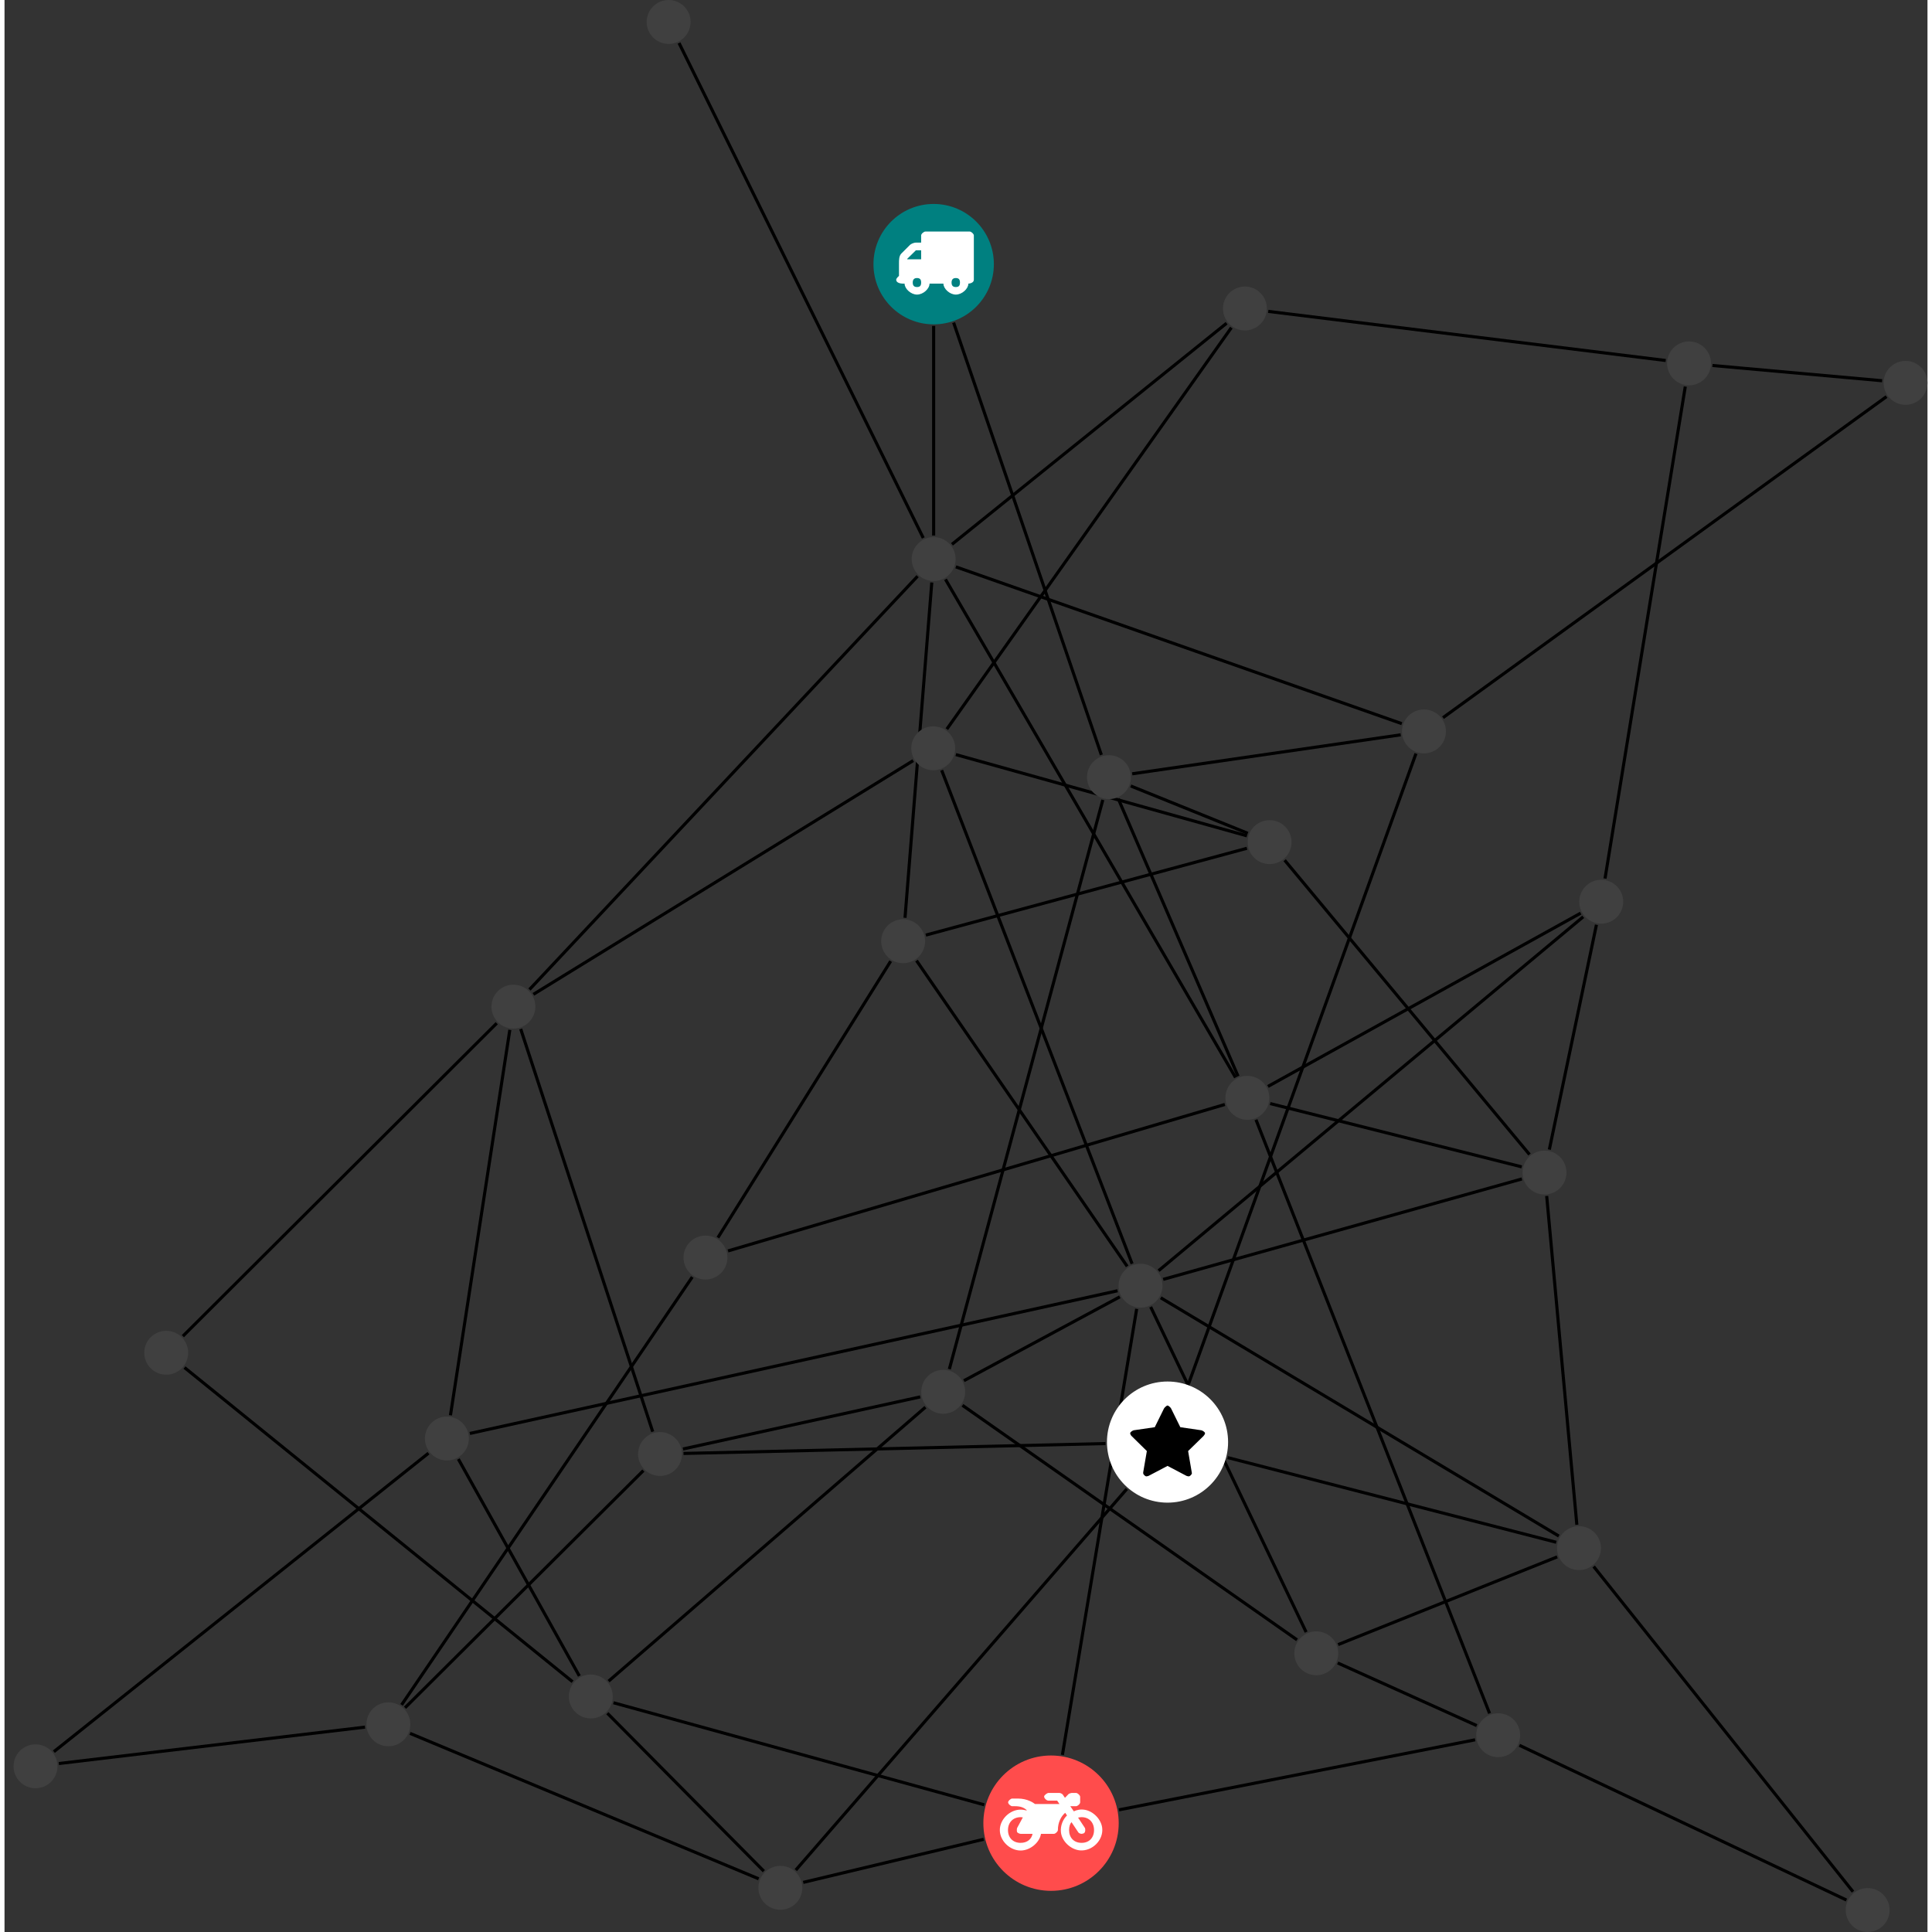 <?xml version="1.0" encoding="UTF-8"?>
<svg xmlns="http://www.w3.org/2000/svg" xmlns:xlink="http://www.w3.org/1999/xlink" width="248.030pt" height="248.030pt" viewBox="-1.160 0.000 246.870 248.030" version="1.1">
<rect x="-1.160" y="0.000" width="246.870" height="248.030" fill="#333333" stroke="none"/>
<defs>
<g>
<symbol overflow="visible" id="glyph0-0">
<path style="stroke:none;" d="M 1.422 -0.75 L 1.422 -7.922 L 3.562 -7.922 L 3.562 -0.891 L 1.422 -0.891 Z M 0.625 0 L 4.531 0 L 4.531 -8.812 L 0.438 -8.812 L 0.438 0 Z M 0.625 0 "/>
</symbol>
<symbol overflow="visible" id="glyph0-1">
<path style="stroke:none;" d="M 3.375 -0.844 C 3.375 -0.453 3.234 -0.266 2.844 -0.266 C 2.469 -0.266 2.297 -0.453 2.297 -0.844 C 2.297 -1.219 2.469 -1.422 2.844 -1.422 C 3.234 -1.422 3.375 -1.219 3.375 -0.844 Z M 1.594 -3.688 L 1.594 -3.859 C 1.594 -3.875 1.578 -3.875 1.594 -3.891 L 2.688 -4.969 C 2.703 -5 2.656 -4.984 2.688 -4.984 L 3.375 -4.984 L 3.375 -3.828 L 1.594 -3.828 Z M 8.359 -0.844 C 8.359 -0.453 8.219 -0.266 7.828 -0.266 C 7.453 -0.266 7.281 -0.453 7.281 -0.844 C 7.281 -1.219 7.453 -1.422 7.828 -1.422 C 8.219 -1.422 8.359 -1.219 8.359 -0.844 Z M 10.141 -6.891 C 10.141 -7.094 9.812 -7.391 9.609 -7.391 L 3.922 -7.391 C 3.719 -7.391 3.375 -7.094 3.375 -6.891 L 3.375 -5.969 L 2.672 -5.969 C 2.469 -5.969 2.078 -5.812 1.938 -5.672 L 0.844 -4.578 C 0.531 -4.266 0.531 -3.734 0.531 -3.328 L 0.531 -1.688 C 0.516 -1.688 0.172 -1.391 0.172 -1.203 C 0.172 -0.781 0.781 -0.703 1.062 -0.703 L 1.25 -0.703 C 1.25 -0.047 2.062 0.703 2.844 0.703 C 3.641 0.703 4.453 -0.047 4.453 -0.703 L 6.234 -0.703 C 6.234 -0.047 7.047 0.703 7.828 0.703 C 8.625 0.703 9.438 -0.047 9.438 -0.703 C 9.547 -0.703 10.141 -0.781 10.141 -1.203 Z M 10.141 -6.891 "/>
</symbol>
<symbol overflow="visible" id="glyph0-2">
<path style="stroke:none;" d="M 12.969 -2.906 C 12.844 -3.984 11.859 -5.016 10.781 -5.219 C 10.234 -5.328 9.703 -5.219 9.328 -5.031 L 8.875 -5.688 L 9.609 -5.688 C 9.812 -5.688 10.141 -5.984 10.141 -6.188 L 10.141 -6.891 C 10.141 -7.094 9.812 -7.391 9.609 -7.391 L 9.047 -7.391 C 8.969 -7.391 8.734 -7.312 8.656 -7.25 L 8.188 -6.766 L 7.891 -7.203 C 7.828 -7.281 7.594 -7.391 7.484 -7.391 L 6.078 -7.391 C 5.906 -7.391 5.547 -7.125 5.516 -6.953 C 5.484 -6.734 5.828 -6.406 6.047 -6.406 L 7.188 -6.406 L 7.484 -5.969 L 4.344 -5.969 C 4.141 -6.125 3.375 -6.672 2.141 -6.672 L 1.422 -6.672 C 1.219 -6.672 0.891 -6.375 0.891 -6.188 C 0.891 -5.984 1.219 -5.688 1.422 -5.688 L 1.781 -5.688 C 2.484 -5.688 2.906 -5.516 3.281 -5.188 L 3.25 -5.141 C 3.078 -5.188 2.797 -5.25 2.5 -5.25 C 1.109 -5.25 -0.172 -4 -0.172 -2.625 C -0.172 -1.25 1.109 0 2.5 0 C 3.75 0 4.953 -1.062 5.109 -2.141 L 6.766 -2.141 C 6.969 -2.141 7.281 -2.438 7.281 -2.625 C 7.281 -3.609 7.688 -4.391 8.219 -4.844 L 8.453 -4.5 C 7.969 -4.062 7.578 -3.203 7.672 -2.359 C 7.781 -1.172 8.969 -0.094 10.141 -0.016 C 11.703 0.094 13.156 -1.344 12.969 -2.906 Z M 2.5 -0.984 C 1.516 -0.984 0.875 -1.641 0.875 -2.625 C 0.875 -3.594 1.516 -4.281 2.5 -4.281 C 2.672 -4.281 2.844 -4.234 2.781 -4.25 L 2.047 -2.891 C 2 -2.781 2 -2.469 2.047 -2.359 C 2.125 -2.25 2.375 -2.141 2.5 -2.141 L 4.031 -2.141 C 3.891 -1.453 3.344 -0.984 2.5 -0.984 Z M 10.328 -0.984 C 9.344 -0.984 8.719 -1.641 8.719 -2.625 C 8.719 -3.109 8.859 -3.469 9.031 -3.641 L 9.906 -2.328 C 9.969 -2.219 10.203 -2.141 10.328 -2.141 C 10.391 -2.141 10.594 -2.188 10.641 -2.234 C 10.812 -2.344 10.844 -2.75 10.734 -2.922 L 9.875 -4.219 C 9.859 -4.219 10.094 -4.281 10.328 -4.281 C 11.297 -4.281 11.922 -3.594 11.922 -2.625 C 11.922 -1.641 11.297 -0.984 10.328 -0.984 Z M 10.328 -0.984 "/>
</symbol>
<symbol overflow="visible" id="glyph0-3">
<path style="stroke:none;" d="M 9.438 -5.078 C 9.438 -5.25 9.078 -5.453 8.938 -5.469 L 6.266 -5.859 L 5.078 -8.266 C 5.031 -8.375 4.75 -8.641 4.625 -8.641 C 4.5 -8.641 4.234 -8.375 4.172 -8.266 L 2.984 -5.859 L 0.312 -5.469 C 0.172 -5.453 -0.172 -5.25 -0.172 -5.078 C -0.172 -4.969 -0.062 -4.781 0.016 -4.719 L 1.969 -2.797 L 1.5 -0.062 C 1.5 -0.016 1.5 0.016 1.5 0.047 C 1.5 0.203 1.75 0.453 1.906 0.453 C 1.984 0.453 2.188 0.406 2.25 0.359 L 4.625 -0.891 L 7 0.359 C 7.062 0.406 7.266 0.453 7.344 0.453 C 7.5 0.453 7.75 0.203 7.75 0.047 C 7.75 0.016 7.75 -0.016 7.734 -0.062 L 7.266 -2.797 L 9.234 -4.719 C 9.297 -4.781 9.438 -4.969 9.438 -5.078 Z M 9.438 -5.078 "/>
</symbol>
</g>
<clipPath id="clip1">
  <path d="M 187 218 L 241 218 L 241 248.031 L 187 248.031 Z M 187 218 "/>
</clipPath>
<clipPath id="clip2">
  <path d="M 197 195 L 242 195 L 242 248.031 L 197 248.031 Z M 197 195 "/>
</clipPath>
<clipPath id="clip3">
  <path d="M 212 41 L 245.711 41 L 245.711 55 L 212 55 Z M 212 41 "/>
</clipPath>
<clipPath id="clip4">
  <path d="M 177 45 L 245.711 45 L 245.711 98 L 177 98 Z M 177 45 "/>
</clipPath>
<clipPath id="clip5">
  <path d="M 235 242 L 241 242 L 241 248.031 L 235 248.031 Z M 235 242 "/>
</clipPath>
<clipPath id="clip6">
  <path d="M 240 46 L 245.711 46 L 245.711 52 L 240 52 Z M 240 46 "/>
</clipPath>
</defs>
<g id="surface1">
<path style="fill:none;stroke-width:0.399;stroke-linecap:butt;stroke-linejoin:miter;stroke:rgb(0%,0%,0%);stroke-opacity:1;stroke-miterlimit:10;" d="M -0.002 -7.927 L -0.002 -34.841 " transform="matrix(1,0,0,-1,118.123,33.913)"/>
<path style="fill:none;stroke-width:0.399;stroke-linecap:butt;stroke-linejoin:miter;stroke:rgb(0%,0%,0%);stroke-opacity:1;stroke-miterlimit:10;" d="M 2.564 -7.505 L 21.529 -63.001 " transform="matrix(1,0,0,-1,118.123,33.913)"/>
<path style="fill:none;stroke-width:0.399;stroke-linecap:butt;stroke-linejoin:miter;stroke:rgb(0%,0%,0%);stroke-opacity:1;stroke-miterlimit:10;" d="M -46.361 -181.985 L -96.178 -141.653 " transform="matrix(1,0,0,-1,118.123,33.913)"/>
<path style="fill:none;stroke-width:0.399;stroke-linecap:butt;stroke-linejoin:miter;stroke:rgb(0%,0%,0%);stroke-opacity:1;stroke-miterlimit:10;" d="M -41.107 -184.685 L 6.498 -197.79 " transform="matrix(1,0,0,-1,118.123,33.913)"/>
<path style="fill:none;stroke-width:0.399;stroke-linecap:butt;stroke-linejoin:miter;stroke:rgb(0%,0%,0%);stroke-opacity:1;stroke-miterlimit:10;" d="M -45.486 -181.251 L -61.021 -153.399 " transform="matrix(1,0,0,-1,118.123,33.913)"/>
<path style="fill:none;stroke-width:0.399;stroke-linecap:butt;stroke-linejoin:miter;stroke:rgb(0%,0%,0%);stroke-opacity:1;stroke-miterlimit:10;" d="M -41.893 -186.028 L -21.803 -206.306 " transform="matrix(1,0,0,-1,118.123,33.913)"/>
<path style="fill:none;stroke-width:0.399;stroke-linecap:butt;stroke-linejoin:miter;stroke:rgb(0%,0%,0%);stroke-opacity:1;stroke-miterlimit:10;" d="M -41.732 -181.911 L -1.057 -146.743 " transform="matrix(1,0,0,-1,118.123,33.913)"/>
<path style="fill:none;stroke-width:0.399;stroke-linecap:butt;stroke-linejoin:miter;stroke:rgb(0%,0%,0%);stroke-opacity:1;stroke-miterlimit:10;" d="M -96.385 -137.626 L -56.092 -97.45 " transform="matrix(1,0,0,-1,118.123,33.913)"/>
<path style="fill:none;stroke-width:0.399;stroke-linecap:butt;stroke-linejoin:miter;stroke:rgb(0%,0%,0%);stroke-opacity:1;stroke-miterlimit:10;" d="M 6.424 -202.212 L -16.744 -207.747 " transform="matrix(1,0,0,-1,118.123,33.913)"/>
<path style="fill:none;stroke-width:0.399;stroke-linecap:butt;stroke-linejoin:miter;stroke:rgb(0%,0%,0%);stroke-opacity:1;stroke-miterlimit:10;" d="M 23.791 -198.435 L 69.514 -189.442 " transform="matrix(1,0,0,-1,118.123,33.913)"/>
<path style="fill:none;stroke-width:0.399;stroke-linecap:butt;stroke-linejoin:miter;stroke:rgb(0%,0%,0%);stroke-opacity:1;stroke-miterlimit:10;" d="M 16.529 -191.38 L 26.064 -134.122 " transform="matrix(1,0,0,-1,118.123,33.913)"/>
<path style="fill:none;stroke-width:0.399;stroke-linecap:butt;stroke-linejoin:miter;stroke:rgb(0%,0%,0%);stroke-opacity:1;stroke-miterlimit:10;" d="M -64.853 -152.646 L -112.947 -190.966 " transform="matrix(1,0,0,-1,118.123,33.913)"/>
<path style="fill:none;stroke-width:0.399;stroke-linecap:butt;stroke-linejoin:miter;stroke:rgb(0%,0%,0%);stroke-opacity:1;stroke-miterlimit:10;" d="M -62.033 -147.782 L -54.412 -98.302 " transform="matrix(1,0,0,-1,118.123,33.913)"/>
<path style="fill:none;stroke-width:0.399;stroke-linecap:butt;stroke-linejoin:miter;stroke:rgb(0%,0%,0%);stroke-opacity:1;stroke-miterlimit:10;" d="M -59.545 -150.114 L 23.611 -131.794 " transform="matrix(1,0,0,-1,118.123,33.913)"/>
<path style="fill:none;stroke-width:0.399;stroke-linecap:butt;stroke-linejoin:miter;stroke:rgb(0%,0%,0%);stroke-opacity:1;stroke-miterlimit:10;" d="M -112.311 -192.489 L -73.002 -187.814 " transform="matrix(1,0,0,-1,118.123,33.913)"/>
<path style="fill:none;stroke-width:0.399;stroke-linecap:butt;stroke-linejoin:miter;stroke:rgb(0%,0%,0%);stroke-opacity:1;stroke-miterlimit:10;" d="M 1.69 -59.692 L 38.217 -8.153 " transform="matrix(1,0,0,-1,118.123,33.913)"/>
<path style="fill:none;stroke-width:0.399;stroke-linecap:butt;stroke-linejoin:miter;stroke:rgb(0%,0%,0%);stroke-opacity:1;stroke-miterlimit:10;" d="M -2.627 -63.735 L -51.385 -93.739 " transform="matrix(1,0,0,-1,118.123,33.913)"/>
<path style="fill:none;stroke-width:0.399;stroke-linecap:butt;stroke-linejoin:miter;stroke:rgb(0%,0%,0%);stroke-opacity:1;stroke-miterlimit:10;" d="M 2.85 -62.962 L 40.221 -73.392 " transform="matrix(1,0,0,-1,118.123,33.913)"/>
<path style="fill:none;stroke-width:0.399;stroke-linecap:butt;stroke-linejoin:miter;stroke:rgb(0%,0%,0%);stroke-opacity:1;stroke-miterlimit:10;" d="M 1.029 -64.97 L 25.475 -128.329 " transform="matrix(1,0,0,-1,118.123,33.913)"/>
<path style="fill:none;stroke-width:0.399;stroke-linecap:butt;stroke-linejoin:miter;stroke:rgb(0%,0%,0%);stroke-opacity:1;stroke-miterlimit:10;" d="M 24.795 -157.243 L -17.701 -206.169 " transform="matrix(1,0,0,-1,118.123,33.913)"/>
<path style="fill:none;stroke-width:0.399;stroke-linecap:butt;stroke-linejoin:miter;stroke:rgb(0%,0%,0%);stroke-opacity:1;stroke-miterlimit:10;" d="M 37.748 -153.212 L 79.928 -164.083 " transform="matrix(1,0,0,-1,118.123,33.913)"/>
<path style="fill:none;stroke-width:0.399;stroke-linecap:butt;stroke-linejoin:miter;stroke:rgb(0%,0%,0%);stroke-opacity:1;stroke-miterlimit:10;" d="M 22.053 -151.411 L -32.115 -152.681 " transform="matrix(1,0,0,-1,118.123,33.913)"/>
<path style="fill:none;stroke-width:0.399;stroke-linecap:butt;stroke-linejoin:miter;stroke:rgb(0%,0%,0%);stroke-opacity:1;stroke-miterlimit:10;" d="M 32.732 -143.72 L 61.92 -62.829 " transform="matrix(1,0,0,-1,118.123,33.913)"/>
<path style="fill:none;stroke-width:0.399;stroke-linecap:butt;stroke-linejoin:miter;stroke:rgb(0%,0%,0%);stroke-opacity:1;stroke-miterlimit:10;" d="M 37.607 -7.583 L 2.35 -35.966 " transform="matrix(1,0,0,-1,118.123,33.913)"/>
<path style="fill:none;stroke-width:0.399;stroke-linecap:butt;stroke-linejoin:miter;stroke:rgb(0%,0%,0%);stroke-opacity:1;stroke-miterlimit:10;" d="M 42.955 -6.064 L 93.982 -12.368 " transform="matrix(1,0,0,-1,118.123,33.913)"/>
<path style="fill:none;stroke-width:0.399;stroke-linecap:butt;stroke-linejoin:miter;stroke:rgb(0%,0%,0%);stroke-opacity:1;stroke-miterlimit:10;" d="M -32.689 28.39 L -1.334 -35.153 " transform="matrix(1,0,0,-1,118.123,33.913)"/>
<path style="fill:none;stroke-width:0.399;stroke-linecap:butt;stroke-linejoin:miter;stroke:rgb(0%,0%,0%);stroke-opacity:1;stroke-miterlimit:10;" d="M -22.467 -207.286 L -67.221 -188.618 " transform="matrix(1,0,0,-1,118.123,33.913)"/>
<path style="fill:none;stroke-width:0.399;stroke-linecap:butt;stroke-linejoin:miter;stroke:rgb(0%,0%,0%);stroke-opacity:1;stroke-miterlimit:10;" d="M 71.369 -186.052 L 41.381 -109.837 " transform="matrix(1,0,0,-1,118.123,33.913)"/>
<g clip-path="url(#clip1)" clip-rule="nonzero">
<path style="fill:none;stroke-width:0.399;stroke-linecap:butt;stroke-linejoin:miter;stroke:rgb(0%,0%,0%);stroke-opacity:1;stroke-miterlimit:10;" d="M 75.201 -190.149 L 117.182 -210.013 " transform="matrix(1,0,0,-1,118.123,33.913)"/>
</g>
<path style="fill:none;stroke-width:0.399;stroke-linecap:butt;stroke-linejoin:miter;stroke:rgb(0%,0%,0%);stroke-opacity:1;stroke-miterlimit:10;" d="M 69.721 -187.618 L 51.873 -179.579 " transform="matrix(1,0,0,-1,118.123,33.913)"/>
<path style="fill:none;stroke-width:0.399;stroke-linecap:butt;stroke-linejoin:miter;stroke:rgb(0%,0%,0%);stroke-opacity:1;stroke-miterlimit:10;" d="M -5.518 -89.482 L -27.697 -124.974 " transform="matrix(1,0,0,-1,118.123,33.913)"/>
<path style="fill:none;stroke-width:0.399;stroke-linecap:butt;stroke-linejoin:miter;stroke:rgb(0%,0%,0%);stroke-opacity:1;stroke-miterlimit:10;" d="M -3.678 -83.915 L -0.24 -40.868 " transform="matrix(1,0,0,-1,118.123,33.913)"/>
<path style="fill:none;stroke-width:0.399;stroke-linecap:butt;stroke-linejoin:miter;stroke:rgb(0%,0%,0%);stroke-opacity:1;stroke-miterlimit:10;" d="M -1.006 -86.134 L 40.217 -74.989 " transform="matrix(1,0,0,-1,118.123,33.913)"/>
<path style="fill:none;stroke-width:0.399;stroke-linecap:butt;stroke-linejoin:miter;stroke:rgb(0%,0%,0%);stroke-opacity:1;stroke-miterlimit:10;" d="M -2.205 -89.407 L 24.846 -128.661 " transform="matrix(1,0,0,-1,118.123,33.913)"/>
<g clip-path="url(#clip2)" clip-rule="nonzero">
<path style="fill:none;stroke-width:0.399;stroke-linecap:butt;stroke-linejoin:miter;stroke:rgb(0%,0%,0%);stroke-opacity:1;stroke-miterlimit:10;" d="M 84.732 -167.196 L 118.025 -208.942 " transform="matrix(1,0,0,-1,118.123,33.913)"/>
</g>
<path style="fill:none;stroke-width:0.399;stroke-linecap:butt;stroke-linejoin:miter;stroke:rgb(0%,0%,0%);stroke-opacity:1;stroke-miterlimit:10;" d="M 80.26 -163.286 L 29.15 -132.696 " transform="matrix(1,0,0,-1,118.123,33.913)"/>
<path style="fill:none;stroke-width:0.399;stroke-linecap:butt;stroke-linejoin:miter;stroke:rgb(0%,0%,0%);stroke-opacity:1;stroke-miterlimit:10;" d="M 82.572 -161.833 L 78.701 -119.626 " transform="matrix(1,0,0,-1,118.123,33.913)"/>
<path style="fill:none;stroke-width:0.399;stroke-linecap:butt;stroke-linejoin:miter;stroke:rgb(0%,0%,0%);stroke-opacity:1;stroke-miterlimit:10;" d="M 80.049 -165.958 L 51.924 -177.22 " transform="matrix(1,0,0,-1,118.123,33.913)"/>
<path style="fill:none;stroke-width:0.399;stroke-linecap:butt;stroke-linejoin:miter;stroke:rgb(0%,0%,0%);stroke-opacity:1;stroke-miterlimit:10;" d="M 37.381 -107.88 L -26.4 -126.681 " transform="matrix(1,0,0,-1,118.123,33.913)"/>
<path style="fill:none;stroke-width:0.399;stroke-linecap:butt;stroke-linejoin:miter;stroke:rgb(0%,0%,0%);stroke-opacity:1;stroke-miterlimit:10;" d="M 38.756 -104.419 L 1.518 -40.466 " transform="matrix(1,0,0,-1,118.123,33.913)"/>
<path style="fill:none;stroke-width:0.399;stroke-linecap:butt;stroke-linejoin:miter;stroke:rgb(0%,0%,0%);stroke-opacity:1;stroke-miterlimit:10;" d="M 42.916 -105.564 L 83.064 -83.317 " transform="matrix(1,0,0,-1,118.123,33.913)"/>
<path style="fill:none;stroke-width:0.399;stroke-linecap:butt;stroke-linejoin:miter;stroke:rgb(0%,0%,0%);stroke-opacity:1;stroke-miterlimit:10;" d="M 39.08 -104.255 L 23.701 -68.63 " transform="matrix(1,0,0,-1,118.123,33.913)"/>
<path style="fill:none;stroke-width:0.399;stroke-linecap:butt;stroke-linejoin:miter;stroke:rgb(0%,0%,0%);stroke-opacity:1;stroke-miterlimit:10;" d="M 43.201 -107.763 L 75.498 -115.888 " transform="matrix(1,0,0,-1,118.123,33.913)"/>
<path style="fill:none;stroke-width:0.399;stroke-linecap:butt;stroke-linejoin:miter;stroke:rgb(0%,0%,0%);stroke-opacity:1;stroke-miterlimit:10;" d="M -30.99 -130.028 L -68.307 -184.958 " transform="matrix(1,0,0,-1,118.123,33.913)"/>
<path style="fill:none;stroke-width:0.399;stroke-linecap:butt;stroke-linejoin:miter;stroke:rgb(0%,0%,0%);stroke-opacity:1;stroke-miterlimit:10;" d="M -2.064 -40.06 L -51.889 -93.122 " transform="matrix(1,0,0,-1,118.123,33.913)"/>
<path style="fill:none;stroke-width:0.399;stroke-linecap:butt;stroke-linejoin:miter;stroke:rgb(0%,0%,0%);stroke-opacity:1;stroke-miterlimit:10;" d="M 2.846 -38.86 L 60.1 -58.989 " transform="matrix(1,0,0,-1,118.123,33.913)"/>
<path style="fill:none;stroke-width:0.399;stroke-linecap:butt;stroke-linejoin:miter;stroke:rgb(0%,0%,0%);stroke-opacity:1;stroke-miterlimit:10;" d="M -53.014 -98.189 L -36.068 -149.884 " transform="matrix(1,0,0,-1,118.123,33.913)"/>
<path style="fill:none;stroke-width:0.399;stroke-linecap:butt;stroke-linejoin:miter;stroke:rgb(0%,0%,0%);stroke-opacity:1;stroke-miterlimit:10;" d="M 86.189 -78.876 L 96.494 -15.716 " transform="matrix(1,0,0,-1,118.123,33.913)"/>
<path style="fill:none;stroke-width:0.399;stroke-linecap:butt;stroke-linejoin:miter;stroke:rgb(0%,0%,0%);stroke-opacity:1;stroke-miterlimit:10;" d="M 83.389 -83.786 L 28.877 -129.216 " transform="matrix(1,0,0,-1,118.123,33.913)"/>
<path style="fill:none;stroke-width:0.399;stroke-linecap:butt;stroke-linejoin:miter;stroke:rgb(0%,0%,0%);stroke-opacity:1;stroke-miterlimit:10;" d="M 85.088 -84.806 L 79.041 -113.669 " transform="matrix(1,0,0,-1,118.123,33.913)"/>
<path style="fill:none;stroke-width:0.399;stroke-linecap:butt;stroke-linejoin:miter;stroke:rgb(0%,0%,0%);stroke-opacity:1;stroke-miterlimit:10;" d="M 25.303 -66.989 L 40.33 -73.067 " transform="matrix(1,0,0,-1,118.123,33.913)"/>
<path style="fill:none;stroke-width:0.399;stroke-linecap:butt;stroke-linejoin:miter;stroke:rgb(0%,0%,0%);stroke-opacity:1;stroke-miterlimit:10;" d="M 25.49 -65.427 L 59.959 -60.423 " transform="matrix(1,0,0,-1,118.123,33.913)"/>
<path style="fill:none;stroke-width:0.399;stroke-linecap:butt;stroke-linejoin:miter;stroke:rgb(0%,0%,0%);stroke-opacity:1;stroke-miterlimit:10;" d="M 21.717 -68.775 L 2.014 -141.857 " transform="matrix(1,0,0,-1,118.123,33.913)"/>
<g clip-path="url(#clip3)" clip-rule="nonzero">
<path style="fill:none;stroke-width:0.399;stroke-linecap:butt;stroke-linejoin:miter;stroke:rgb(0%,0%,0%);stroke-opacity:1;stroke-miterlimit:10;" d="M 121.764 -14.966 L 99.982 -13.009 " transform="matrix(1,0,0,-1,118.123,33.913)"/>
</g>
<g clip-path="url(#clip4)" clip-rule="nonzero">
<path style="fill:none;stroke-width:0.399;stroke-linecap:butt;stroke-linejoin:miter;stroke:rgb(0%,0%,0%);stroke-opacity:1;stroke-miterlimit:10;" d="M 122.326 -17.005 L 65.389 -58.22 " transform="matrix(1,0,0,-1,118.123,33.913)"/>
</g>
<path style="fill:none;stroke-width:0.399;stroke-linecap:butt;stroke-linejoin:miter;stroke:rgb(0%,0%,0%);stroke-opacity:1;stroke-miterlimit:10;" d="M -37.268 -154.88 L -67.865 -185.329 " transform="matrix(1,0,0,-1,118.123,33.913)"/>
<path style="fill:none;stroke-width:0.399;stroke-linecap:butt;stroke-linejoin:miter;stroke:rgb(0%,0%,0%);stroke-opacity:1;stroke-miterlimit:10;" d="M -32.182 -152.107 L -1.721 -145.419 " transform="matrix(1,0,0,-1,118.123,33.913)"/>
<path style="fill:none;stroke-width:0.399;stroke-linecap:butt;stroke-linejoin:miter;stroke:rgb(0%,0%,0%);stroke-opacity:1;stroke-miterlimit:10;" d="M 45.061 -76.521 L 76.494 -114.302 " transform="matrix(1,0,0,-1,118.123,33.913)"/>
<path style="fill:none;stroke-width:0.399;stroke-linecap:butt;stroke-linejoin:miter;stroke:rgb(0%,0%,0%);stroke-opacity:1;stroke-miterlimit:10;" d="M 29.467 -130.333 L 75.518 -117.439 " transform="matrix(1,0,0,-1,118.123,33.913)"/>
<path style="fill:none;stroke-width:0.399;stroke-linecap:butt;stroke-linejoin:miter;stroke:rgb(0%,0%,0%);stroke-opacity:1;stroke-miterlimit:10;" d="M 27.861 -133.868 L 47.818 -175.618 " transform="matrix(1,0,0,-1,118.123,33.913)"/>
<path style="fill:none;stroke-width:0.399;stroke-linecap:butt;stroke-linejoin:miter;stroke:rgb(0%,0%,0%);stroke-opacity:1;stroke-miterlimit:10;" d="M 23.9 -132.575 L 3.885 -143.341 " transform="matrix(1,0,0,-1,118.123,33.913)"/>
<path style="fill:none;stroke-width:0.399;stroke-linecap:butt;stroke-linejoin:miter;stroke:rgb(0%,0%,0%);stroke-opacity:1;stroke-miterlimit:10;" d="M 46.65 -176.607 L 3.697 -146.501 " transform="matrix(1,0,0,-1,118.123,33.913)"/>
<path style=" stroke:none;fill-rule:nonzero;fill:rgb(0%,50%,50%);fill-opacity:1;" d="M 125.852 33.914 C 125.852 29.645 122.391 26.184 118.121 26.184 C 113.855 26.184 110.395 29.645 110.395 33.914 C 110.395 38.18 113.855 41.641 118.121 41.641 C 122.391 41.641 125.852 38.18 125.852 33.914 Z M 125.852 33.914 "/>
<g style="fill:rgb(100%,100%,100%);fill-opacity:1;">
  <use xlink:href="#glyph0-1" x="113.141" y="37.116"/>
</g>
<path style=" stroke:none;fill-rule:nonzero;fill:rgb(25%,25%,25%);fill-opacity:1;" d="M 76.926 217.797 C 76.926 216.238 75.664 214.977 74.105 214.977 C 72.551 214.977 71.289 216.238 71.289 217.797 C 71.289 219.352 72.551 220.613 74.105 220.613 C 75.664 220.613 76.926 219.352 76.926 217.797 Z M 76.926 217.797 "/>
<path style=" stroke:none;fill-rule:nonzero;fill:rgb(25%,25%,25%);fill-opacity:1;" d="M 22.418 173.664 C 22.418 172.109 21.156 170.848 19.602 170.848 C 18.043 170.848 16.781 172.109 16.781 173.664 C 16.781 175.223 18.043 176.484 19.602 176.484 C 21.156 176.484 22.418 175.223 22.418 173.664 Z M 22.418 173.664 "/>
<path style=" stroke:none;fill-rule:nonzero;fill:rgb(100%,29.999%,29.999%);fill-opacity:1;" d="M 141.879 234.059 C 141.879 229.262 137.988 225.371 133.191 225.371 C 128.395 225.371 124.504 229.262 124.504 234.059 C 124.504 238.855 128.395 242.746 133.191 242.746 C 137.988 242.746 141.879 238.855 141.879 234.059 Z M 141.879 234.059 "/>
<g style="fill:rgb(100%,100%,100%);fill-opacity:1;">
  <use xlink:href="#glyph0-2" x="126.79" y="237.569"/>
</g>
<path style=" stroke:none;fill-rule:nonzero;fill:rgb(25%,25%,25%);fill-opacity:1;" d="M 58.449 184.676 C 58.449 183.121 57.188 181.859 55.633 181.859 C 54.074 181.859 52.812 183.121 52.812 184.676 C 52.812 186.23 54.074 187.492 55.633 187.492 C 57.188 187.492 58.449 186.23 58.449 184.676 Z M 58.449 184.676 "/>
<path style=" stroke:none;fill-rule:nonzero;fill:rgb(25%,25%,25%);fill-opacity:1;" d="M 5.637 226.758 C 5.637 225.199 4.375 223.938 2.816 223.938 C 1.262 223.938 0 225.199 0 226.758 C 0 228.312 1.262 229.574 2.816 229.574 C 4.375 229.574 5.637 228.312 5.637 226.758 Z M 5.637 226.758 "/>
<path style=" stroke:none;fill-rule:nonzero;fill:rgb(25%,25%,25%);fill-opacity:1;" d="M 120.887 96.062 C 120.887 94.508 119.625 93.246 118.066 93.246 C 116.512 93.246 115.25 94.508 115.25 96.062 C 115.25 97.621 116.512 98.883 118.066 98.883 C 119.625 98.883 120.887 97.621 120.887 96.062 Z M 120.887 96.062 "/>
<path style=" stroke:none;fill-rule:nonzero;fill:rgb(100%,100%,100%);fill-opacity:1;" d="M 155.922 185.133 C 155.922 180.84 152.441 177.359 148.148 177.359 C 143.852 177.359 140.371 180.84 140.371 185.133 C 140.371 189.426 143.852 192.91 148.148 192.91 C 152.441 192.91 155.922 189.426 155.922 185.133 Z M 155.922 185.133 "/>
<g style="fill:rgb(0%,0%,0%);fill-opacity:1;">
  <use xlink:href="#glyph0-3" x="143.524" y="189.083"/>
</g>
<path style=" stroke:none;fill-rule:nonzero;fill:rgb(25%,25%,25%);fill-opacity:1;" d="M 160.898 39.605 C 160.898 38.047 159.637 36.785 158.082 36.785 C 156.527 36.785 155.266 38.047 155.266 39.605 C 155.266 41.16 156.527 42.422 158.082 42.422 C 159.637 42.422 160.898 41.16 160.898 39.605 Z M 160.898 39.605 "/>
<path style=" stroke:none;fill-rule:nonzero;fill:rgb(25%,25%,25%);fill-opacity:1;" d="M 86.918 2.816 C 86.918 1.262 85.656 0 84.102 0 C 82.543 0 81.281 1.262 81.281 2.816 C 81.281 4.375 82.543 5.637 84.102 5.637 C 85.656 5.637 86.918 4.375 86.918 2.816 Z M 86.918 2.816 "/>
<path style=" stroke:none;fill-rule:nonzero;fill:rgb(25%,25%,25%);fill-opacity:1;" d="M 101.262 242.355 C 101.262 240.801 100 239.539 98.441 239.539 C 96.887 239.539 95.625 240.801 95.625 242.355 C 95.625 243.914 96.887 245.176 98.441 245.176 C 100 245.176 101.262 243.914 101.262 242.355 Z M 101.262 242.355 "/>
<path style=" stroke:none;fill-rule:nonzero;fill:rgb(25%,25%,25%);fill-opacity:1;" d="M 193.414 222.77 C 193.414 221.211 192.152 219.949 190.598 219.949 C 189.039 219.949 187.777 221.211 187.777 222.77 C 187.777 224.324 189.039 225.586 190.598 225.586 C 192.152 225.586 193.414 224.324 193.414 222.77 Z M 193.414 222.77 "/>
<path style=" stroke:none;fill-rule:nonzero;fill:rgb(25%,25%,25%);fill-opacity:1;" d="M 117.023 120.832 C 117.023 119.277 115.762 118.016 114.203 118.016 C 112.648 118.016 111.387 119.277 111.387 120.832 C 111.387 122.391 112.648 123.652 114.203 123.652 C 115.762 123.652 117.023 122.391 117.023 120.832 Z M 117.023 120.832 "/>
<path style=" stroke:none;fill-rule:nonzero;fill:rgb(25%,25%,25%);fill-opacity:1;" d="M 203.789 198.746 C 203.789 197.191 202.527 195.93 200.973 195.93 C 199.414 195.93 198.152 197.191 198.152 198.746 C 198.152 200.305 199.414 201.566 200.973 201.566 C 202.527 201.566 203.789 200.305 203.789 198.746 Z M 203.789 198.746 "/>
<path style=" stroke:none;fill-rule:nonzero;fill:rgb(25%,25%,25%);fill-opacity:1;" d="M 161.215 140.938 C 161.215 139.383 159.953 138.121 158.398 138.121 C 156.84 138.121 155.578 139.383 155.578 140.938 C 155.578 142.496 156.84 143.758 158.398 143.758 C 159.953 143.758 161.215 142.496 161.215 140.938 Z M 161.215 140.938 "/>
<path style=" stroke:none;fill-rule:nonzero;fill:rgb(25%,25%,25%);fill-opacity:1;" d="M 91.645 161.445 C 91.645 159.887 90.383 158.625 88.828 158.625 C 87.27 158.625 86.008 159.887 86.008 161.445 C 86.008 163 87.27 164.262 88.828 164.262 C 90.383 164.262 91.645 163 91.645 161.445 Z M 91.645 161.445 "/>
<path style=" stroke:none;fill-rule:nonzero;fill:rgb(25%,25%,25%);fill-opacity:1;" d="M 120.941 71.77 C 120.941 70.215 119.68 68.953 118.121 68.953 C 116.566 68.953 115.305 70.215 115.305 71.77 C 115.305 73.328 116.566 74.59 118.121 74.59 C 119.68 74.59 120.941 73.328 120.941 71.77 Z M 120.941 71.77 "/>
<g clip-path="url(#clip5)" clip-rule="nonzero">
<path style=" stroke:none;fill-rule:nonzero;fill:rgb(25%,25%,25%);fill-opacity:1;" d="M 240.848 245.211 C 240.848 243.656 239.586 242.395 238.027 242.395 C 236.473 242.395 235.211 243.656 235.211 245.211 C 235.211 246.77 236.473 248.031 238.027 248.031 C 239.586 248.031 240.848 246.77 240.848 245.211 Z M 240.848 245.211 "/>
</g>
<path style=" stroke:none;fill-rule:nonzero;fill:rgb(25%,25%,25%);fill-opacity:1;" d="M 66.988 129.23 C 66.988 127.676 65.727 126.414 64.168 126.414 C 62.613 126.414 61.352 127.676 61.352 129.23 C 61.352 130.789 62.613 132.051 64.168 132.051 C 65.727 132.051 66.988 130.789 66.988 129.23 Z M 66.988 129.23 "/>
<path style=" stroke:none;fill-rule:nonzero;fill:rgb(25%,25%,25%);fill-opacity:1;" d="M 206.645 115.766 C 206.645 114.207 205.383 112.945 203.824 112.945 C 202.27 112.945 201.008 114.207 201.008 115.766 C 201.008 117.32 202.27 118.582 203.824 118.582 C 205.383 118.582 206.645 117.32 206.645 115.766 Z M 206.645 115.766 "/>
<path style=" stroke:none;fill-rule:nonzero;fill:rgb(25%,25%,25%);fill-opacity:1;" d="M 143.445 99.77 C 143.445 98.215 142.184 96.953 140.625 96.953 C 139.07 96.953 137.809 98.215 137.809 99.77 C 137.809 101.328 139.07 102.59 140.625 102.59 C 142.184 102.59 143.445 101.328 143.445 99.77 Z M 143.445 99.77 "/>
<g clip-path="url(#clip6)" clip-rule="nonzero">
<path style=" stroke:none;fill-rule:nonzero;fill:rgb(25%,25%,25%);fill-opacity:1;" d="M 245.711 49.148 C 245.711 47.594 244.449 46.332 242.891 46.332 C 241.336 46.332 240.074 47.594 240.074 49.148 C 240.074 50.707 241.336 51.969 242.891 51.969 C 244.449 51.969 245.711 50.707 245.711 49.148 Z M 245.711 49.148 "/>
</g>
<path style=" stroke:none;fill-rule:nonzero;fill:rgb(25%,25%,25%);fill-opacity:1;" d="M 85.812 186.664 C 85.812 185.109 84.551 183.848 82.992 183.848 C 81.438 183.848 80.176 185.109 80.176 186.664 C 80.176 188.219 81.438 189.48 82.992 189.48 C 84.551 189.48 85.812 188.219 85.812 186.664 Z M 85.812 186.664 "/>
<path style=" stroke:none;fill-rule:nonzero;fill:rgb(25%,25%,25%);fill-opacity:1;" d="M 164.07 108.113 C 164.07 106.555 162.809 105.293 161.25 105.293 C 159.695 105.293 158.434 106.555 158.434 108.113 C 158.434 109.668 159.695 110.93 161.25 110.93 C 162.809 110.93 164.07 109.668 164.07 108.113 Z M 164.07 108.113 "/>
<path style=" stroke:none;fill-rule:nonzero;fill:rgb(25%,25%,25%);fill-opacity:1;" d="M 50.938 221.367 C 50.938 219.809 49.676 218.547 48.117 218.547 C 46.562 218.547 45.301 219.809 45.301 221.367 C 45.301 222.922 46.562 224.184 48.117 224.184 C 49.676 224.184 50.938 222.922 50.938 221.367 Z M 50.938 221.367 "/>
<path style=" stroke:none;fill-rule:nonzero;fill:rgb(25%,25%,25%);fill-opacity:1;" d="M 217.918 46.652 C 217.918 45.094 216.656 43.832 215.102 43.832 C 213.543 43.832 212.281 45.094 212.281 46.652 C 212.281 48.207 213.543 49.469 215.102 49.469 C 216.656 49.469 217.918 48.207 217.918 46.652 Z M 217.918 46.652 "/>
<path style=" stroke:none;fill-rule:nonzero;fill:rgb(25%,25%,25%);fill-opacity:1;" d="M 183.887 93.902 C 183.887 92.344 182.625 91.082 181.066 91.082 C 179.512 91.082 178.25 92.344 178.25 93.902 C 178.25 95.457 179.512 96.719 181.066 96.719 C 182.625 96.719 183.887 95.457 183.887 93.902 Z M 183.887 93.902 "/>
<path style=" stroke:none;fill-rule:nonzero;fill:rgb(25%,25%,25%);fill-opacity:1;" d="M 147.5 165.059 C 147.5 163.5 146.238 162.238 144.684 162.238 C 143.125 162.238 141.863 163.5 141.863 165.059 C 141.863 166.613 143.125 167.875 144.684 167.875 C 146.238 167.875 147.5 166.613 147.5 165.059 Z M 147.5 165.059 "/>
<path style=" stroke:none;fill-rule:nonzero;fill:rgb(25%,25%,25%);fill-opacity:1;" d="M 199.363 150.535 C 199.363 148.977 198.102 147.715 196.547 147.715 C 194.988 147.715 193.727 148.977 193.727 150.535 C 193.727 152.09 194.988 153.352 196.547 153.352 C 198.102 153.352 199.363 152.09 199.363 150.535 Z M 199.363 150.535 "/>
<path style=" stroke:none;fill-rule:nonzero;fill:rgb(25%,25%,25%);fill-opacity:1;" d="M 170.062 212.25 C 170.062 210.695 168.801 209.434 167.242 209.434 C 165.688 209.434 164.426 210.695 164.426 212.25 C 164.426 213.805 165.688 215.066 167.242 215.066 C 168.801 215.066 170.062 213.805 170.062 212.25 Z M 170.062 212.25 "/>
<path style=" stroke:none;fill-rule:nonzero;fill:rgb(25%,25%,25%);fill-opacity:1;" d="M 122.168 178.684 C 122.168 177.125 120.906 175.863 119.348 175.863 C 117.793 175.863 116.531 177.125 116.531 178.684 C 116.531 180.238 117.793 181.5 119.348 181.5 C 120.906 181.5 122.168 180.238 122.168 178.684 Z M 122.168 178.684 "/>
</g>
</svg>
